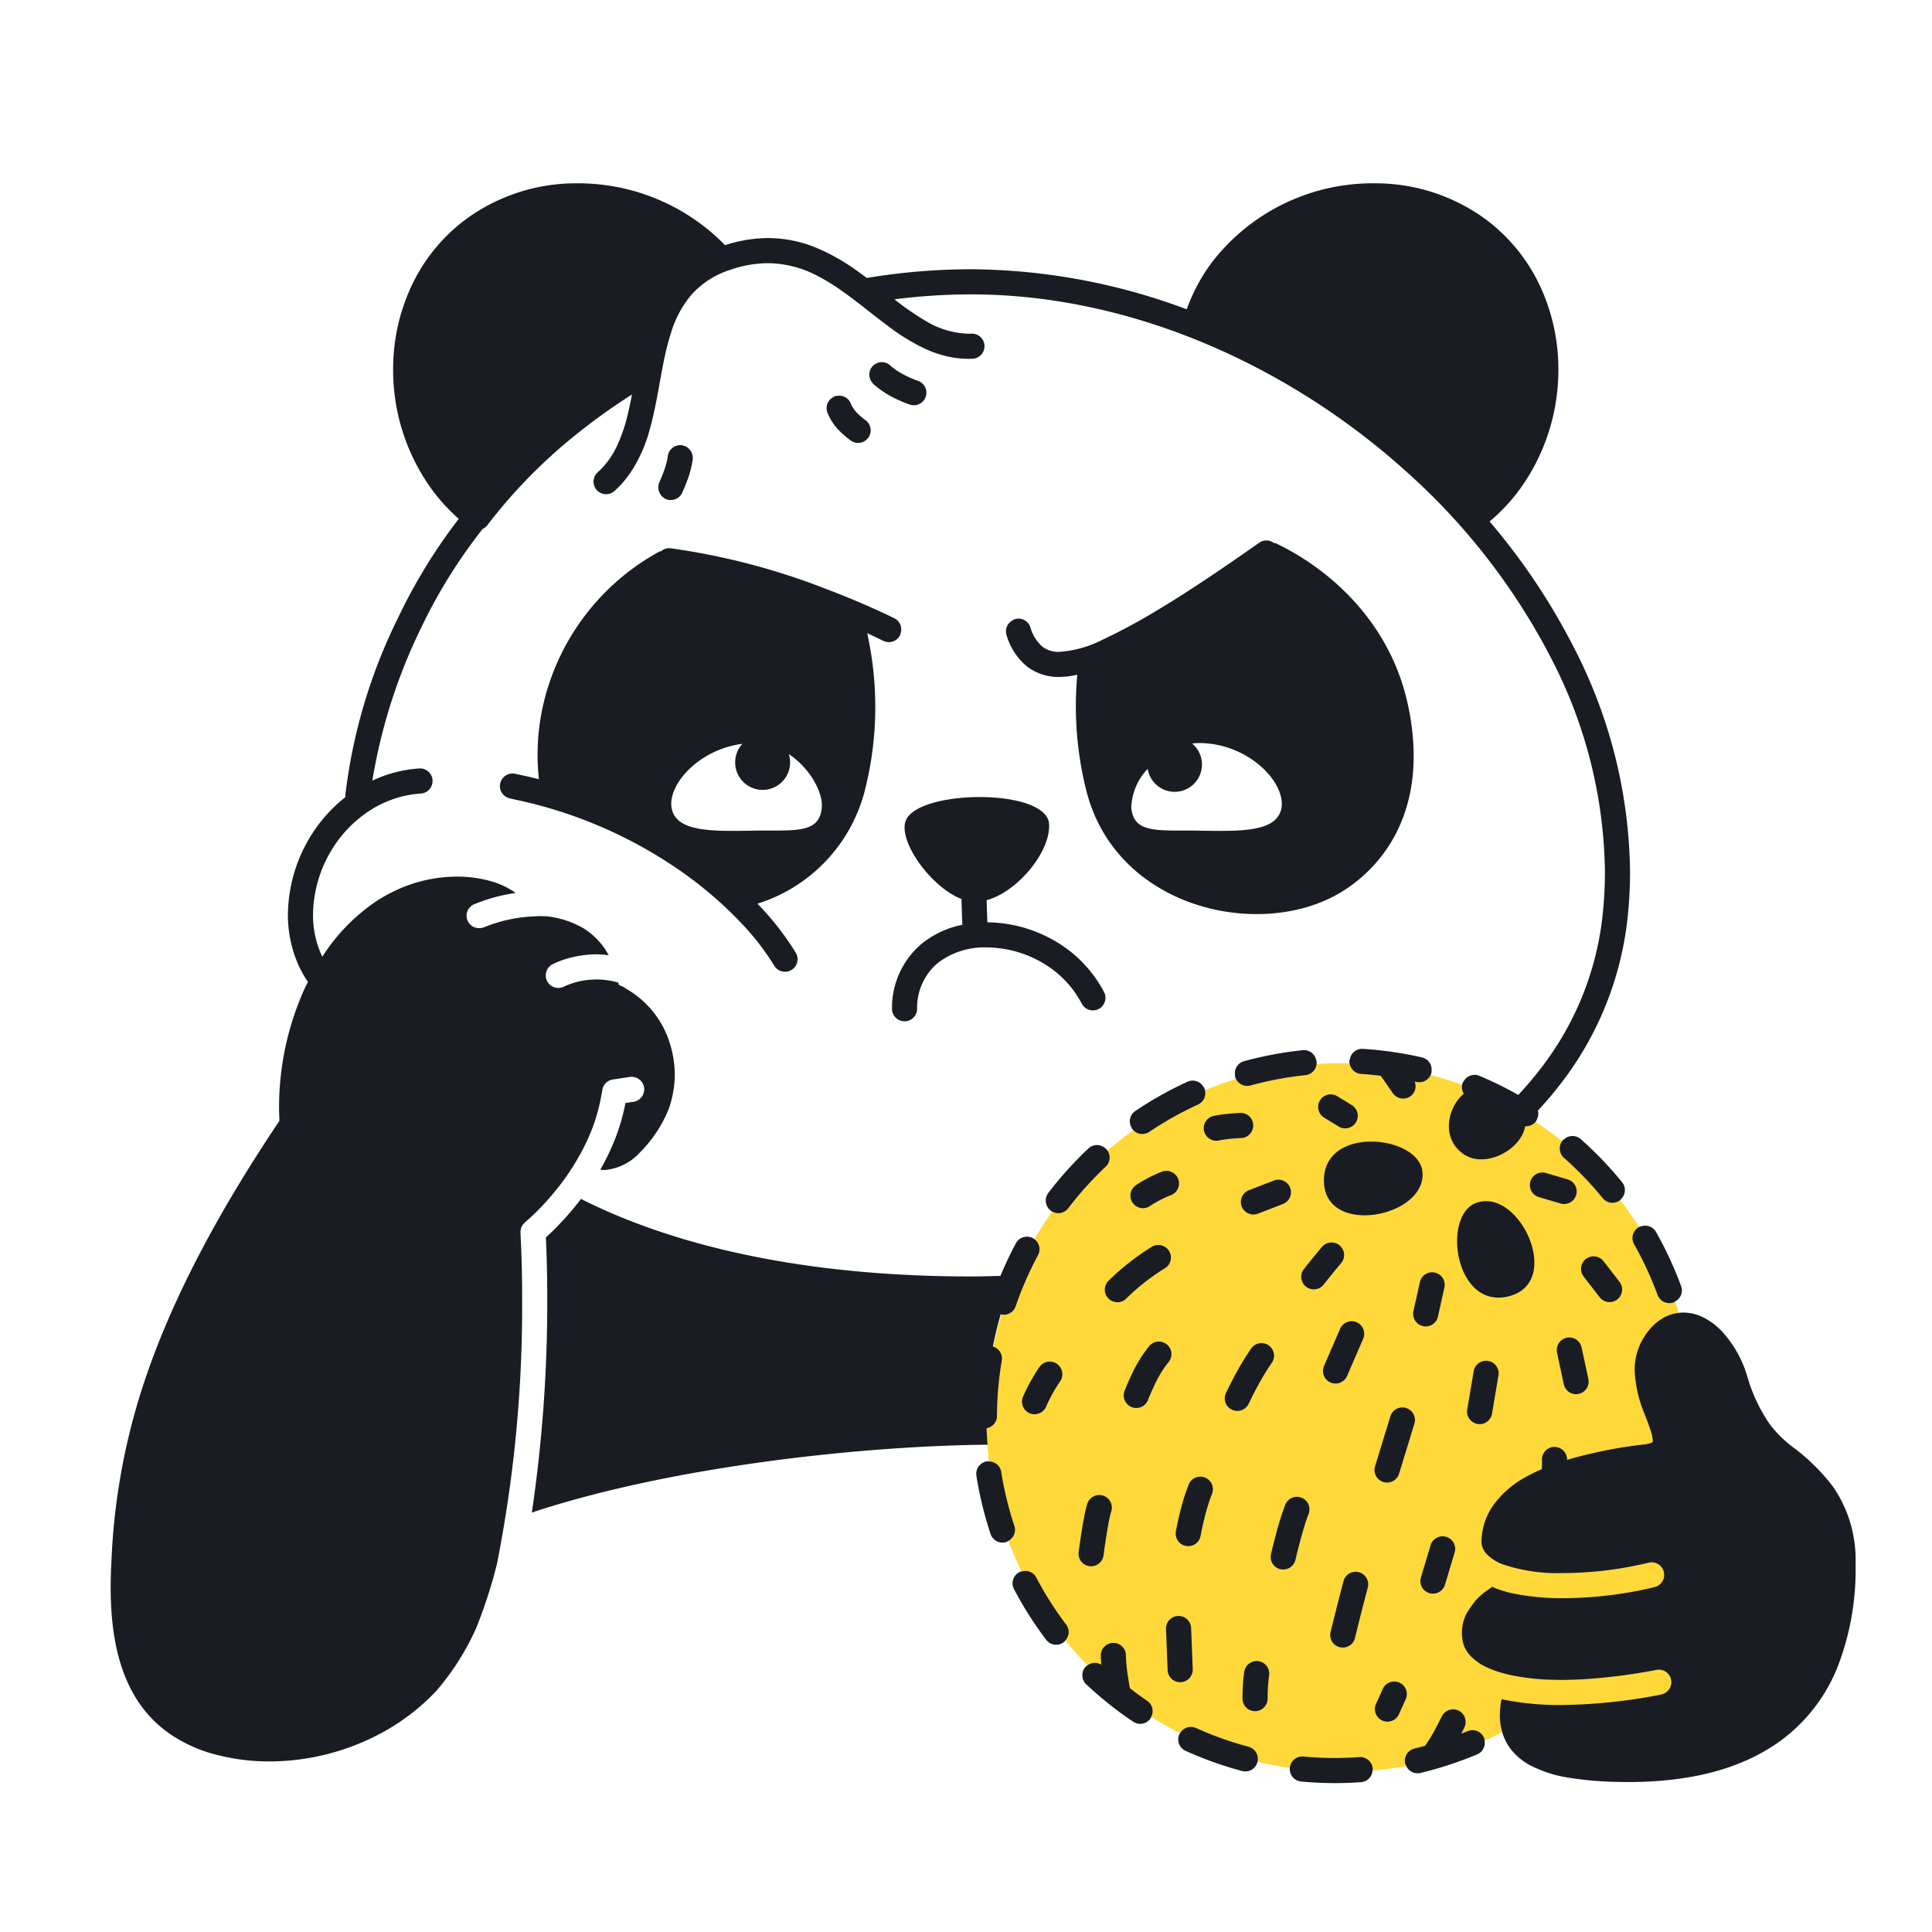 <svg xmlns="http://www.w3.org/2000/svg" width="200" height="200" fill="none"><path fill="#FFD93A" d="m172.375 172.375-.667-.292a44.978 44.978 0 0 1-7.542.458c2.971-2.708 4.58-3.949 6.542-7.5.16-.038 1.055-.502 1.208-.541a1.632 1.632 0 0 0 1.084-1.792 6.274 6.274 0 0 0-.167-1.25c2.225-4.761 2.594-9.35 2.594-14.959a36.664 36.664 0 0 0-62.674-25.609 36.672 36.672 0 0 0-7.843 39.929 36.67 36.67 0 0 0 33.852 22.579 33.99 33.99 0 0 0 20.696-6.607c.484.02 1.658.125 2.167.125a58.087 58.087 0 0 0 10.541-1.041 2.11 2.11 0 0 0 1.292-2.042c-.133-.706-.378-1.592-1.083-1.458Z"/><path fill="#191C22" d="M102.233 149.555a38.602 38.602 0 0 1-.102-1.711 1.281 1.281 0 0 0 1.074-1.247c.01-1.93.177-3.857.5-5.76a1.285 1.285 0 0 0-.921-1.444c.219-1.132.49-2.244.812-3.336a1.29 1.29 0 0 0 1.539-.821 35.89 35.89 0 0 1 2.318-5.299 1.298 1.298 0 0 0-.517-1.749c-.006-.003-.009-.009-.014-.011a1.3 1.3 0 0 0-1.76.53 38.64 38.64 0 0 0-1.599 3.375c-1.014.024-2.023.056-3.049.056-15.848.005-29.758-2.676-40.374-8.025-.05.064-.1.137-.148.2a30.762 30.762 0 0 1-1.549 1.847 27.431 27.431 0 0 1-1.934 1.939c.052 1.042.142 3.297.142 6.382.018 7.394-.515 14.78-1.595 22.095 14.443-4.782 34.193-6.901 47.177-7.021Z"/><path fill="#191C22" d="M17.23 179.239a14.85 14.85 0 0 0 5.197 2.418 21.71 21.71 0 0 0 5.476.687 24.577 24.577 0 0 0 11.918-3.128 22.337 22.337 0 0 0 5.336-4.164 26.44 26.44 0 0 0 4.154-6.55 51.855 51.855 0 0 0 2.115-6.526c.009-.039.019-.076.027-.115 1.78-9.017 2.65-18.19 2.598-27.381a128.014 128.014 0 0 0-.163-6.71 14.309 14.309 0 0 0-.009-.149c-.002-.032.005-.063.006-.095a1.295 1.295 0 0 1 .107-.521c.005-.012.014-.022.02-.034.064-.131.15-.25.255-.351.03-.034.06-.065.092-.095l.011-.009.05-.042a21.656 21.656 0 0 0 1.002-.92c.902-.885 1.74-1.831 2.512-2.83a24.562 24.562 0 0 0 2.798-4.549 18.782 18.782 0 0 0 1.492-4.631c.04-.229.093-.454.125-.687a1.298 1.298 0 0 1 1.095-1.109l1.737-.261a1.307 1.307 0 0 1 .973.235 1.293 1.293 0 0 1 .494 1.365 1.292 1.292 0 0 1-.599.802 1.293 1.293 0 0 1-.481.169l-.821.124a21.314 21.314 0 0 1-1.524 4.786 24.854 24.854 0 0 1-1.077 2.119c.144.023.29.035.435.036a5.6 5.6 0 0 0 3.643-1.798 13.53 13.53 0 0 0 3.03-4.598c.378-1.099.581-2.251.601-3.413a11.112 11.112 0 0 0-1.098-4.788 9.908 9.908 0 0 0-4.012-4.213 1.29 1.29 0 0 0-.324-.205l-.087-.031c-.088-.046-.185-.086-.275-.13-.014-.076-.032-.15-.047-.225a8.308 8.308 0 0 0-2.313-.331c-.149 0-.296.016-.445.024a7.624 7.624 0 0 0-2.884.726 1.3 1.3 0 1 1-1.143-2.336 9.89 9.89 0 0 1 2.631-.838 10.56 10.56 0 0 1 1.84-.176c.439.006.877.037 1.311.095a7.258 7.258 0 0 0-2.657-2.818 9.666 9.666 0 0 0-3.665-1.202 11.448 11.448 0 0 0-.84-.03c-.195 0-.402.022-.601.03a15.096 15.096 0 0 0-5.137 1.127c-.127.048-.26.075-.396.08a1.285 1.285 0 0 1-1.033-2.191 1.3 1.3 0 0 1 .42-.285c.06-.025.122-.04.181-.065a17.559 17.559 0 0 1 4.097-1.093 8.038 8.038 0 0 0-2.242-1.122 12.748 12.748 0 0 0-3.856-.569c-.37 0-.735.015-1.094.043-1.69.132-3.345.55-4.895 1.236-.819.36-1.607.788-2.354 1.28a19.75 19.75 0 0 0-5.574 5.737l-.007-.012a10.135 10.135 0 0 1-.951-4.373 13.174 13.174 0 0 1 3.114-8.322 12.524 12.524 0 0 1 2.3-2.115 11.093 11.093 0 0 1 5.746-2.076 1.3 1.3 0 0 0-.173-2.595 13.56 13.56 0 0 0-4.845 1.258 56.87 56.87 0 0 1 5.014-15.748 54.422 54.422 0 0 1 6.406-10.309c.185-.084.348-.21.474-.37a53.713 53.713 0 0 1 6.284-6.893c.332-.303.662-.609 1.002-.905l.071-.062a64.185 64.185 0 0 1 7.625-5.686 38.928 38.928 0 0 1-.48 2.23 15.973 15.973 0 0 1-1.152 3.264 8.44 8.44 0 0 1-1.896 2.544 1.3 1.3 0 1 0 1.739 1.932c.62-.563 1.172-1.2 1.641-1.895a14.972 14.972 0 0 0 1.957-4.346c.98-3.437 1.242-7.118 2.237-10.128a10.984 10.984 0 0 1 2.105-3.92 9.075 9.075 0 0 1 4.101-2.61c1.23-.426 2.522-.65 3.824-.662 1.85.022 3.666.503 5.284 1.399 2.464 1.283 4.737 3.318 7.158 5.115a21.602 21.602 0 0 0 3.843 2.357c.672.308 1.372.553 2.09.732a9.975 9.975 0 0 0 2.772.291 1.3 1.3 0 1 0-.096-2.598 7.542 7.542 0 0 1-.275.005 8.994 8.994 0 0 1-4.533-1.374 28.245 28.245 0 0 1-3.153-2.186 63.066 63.066 0 0 1 7.925-.512c16.451-.007 32.913 7.31 45.219 18.482a67.176 67.176 0 0 1 14.827 19.156 49.078 49.078 0 0 1 5.581 22.14c0 1.387-.069 2.777-.206 4.168a31.373 31.373 0 0 1-6.264 15.963 36.391 36.391 0 0 1-2.5 2.963 37.907 37.907 0 0 0-4.043-1.982 1.286 1.286 0 0 0-1.59.54 1.24 1.24 0 0 0-.109.162 1.276 1.276 0 0 0 .103 1.153c-1.812 1.55-2.327 4.805.098 6.33 2.193 1.378 5.826-.508 6.254-2.961a1.284 1.284 0 0 0 1.176-.591c.028-.059.051-.12.068-.183a1.27 1.27 0 0 0 .074-.846c.9-.964 1.75-1.973 2.547-3.024a33.964 33.964 0 0 0 6.773-17.267c.147-1.477.22-2.952.219-4.426a51.671 51.671 0 0 0-5.862-23.314 66.795 66.795 0 0 0-8.677-12.953 18.947 18.947 0 0 0 3.087-3.282 21.047 21.047 0 0 0 4.033-12.442 20.338 20.338 0 0 0-1.88-8.615 18.242 18.242 0 0 0-5.714-6.994 19.312 19.312 0 0 0-11.509-3.675 21.01 21.01 0 0 0-16.814 8.248 18.903 18.903 0 0 0-2.557 4.794 64.594 64.594 0 0 0-22.334-4.145 66.033 66.033 0 0 0-10.781.902 45.222 45.222 0 0 0-1.04-.76 21.115 21.115 0 0 0-4.177-2.36 13.189 13.189 0 0 0-5.017-1.01c-1.509.013-3.006.261-4.438.735a21.257 21.257 0 0 0-15.262-6.404 19.31 19.31 0 0 0-11.508 3.675 18.238 18.238 0 0 0-5.714 6.994 20.338 20.338 0 0 0-1.88 8.615 21.046 21.046 0 0 0 4.032 12.443 19.014 19.014 0 0 0 2.76 3.006 56.94 56.94 0 0 0-6.279 10.24 56.06 56.06 0 0 0-5.466 18.406c.002.054.008.108.018.161a15.047 15.047 0 0 0-2.232 2.147 15.757 15.757 0 0 0-3.725 9.996 12.73 12.73 0 0 0 1.204 5.49c.252.52.542 1.02.868 1.497-.117.238-.241.472-.352.714a29.862 29.862 0 0 0-2.637 12.316c0 .45.02.901.041 1.351-7.512 11.182-11.735 20.095-14.137 27.46a67.294 67.294 0 0 0-3.26 18.209 48.7 48.7 0 0 0-.076 2.619c.003 4.193.62 7.94 2.336 10.992a12.544 12.544 0 0 0 3.438 3.932Z"/><path fill="#191C22" d="M70.342 90.087a40.618 40.618 0 0 1 6.25 5.322 26.516 26.516 0 0 1 3.556 4.556 1.305 1.305 0 0 0 1.305.62 1.314 1.314 0 0 0 .854-.51 1.306 1.306 0 0 0 .074-1.443 29.329 29.329 0 0 0-3.969-5.084A16.58 16.58 0 0 0 89.51 81.902a35.108 35.108 0 0 0 .26-16.353 64.35 64.35 0 0 1 1.54.725l.119.06a1.3 1.3 0 0 0 1.747-.574c.025-.068.044-.137.057-.208a1.283 1.283 0 0 0-.631-1.539c-.03-.015-2.911-1.47-7.237-3.103a70.921 70.921 0 0 0-15.944-4.152 1.282 1.282 0 0 0-1.007.324l-.095-.017a24.27 24.27 0 0 0-12.09 15.907 23.229 23.229 0 0 0-.44 7.694 48.991 48.991 0 0 0-2.523-.571 1.3 1.3 0 0 0-.502 2.55c.22.044.43.101.648.148a46.796 46.796 0 0 1 16.931 7.294Zm7.592-4.098c-4.267.078-7.61.096-8.324-2.009-.809-2.383 2.497-6.374 7.243-6.979a2.844 2.844 0 1 0 4.807 1.066c2.216 1.47 3.564 4.011 3.411 5.564-.272 2.754-2.87 2.28-7.137 2.358ZM131.971 56.19l-.044.062a1.282 1.282 0 0 0-1.566-.075c-.001 0-.368.262-.991.697-1.865 1.305-6.01 4.163-9.107 6.017a62.862 62.862 0 0 1-6.115 3.328 11.656 11.656 0 0 1-4.47 1.259 2.736 2.736 0 0 1-1.758-.528 4.076 4.076 0 0 1-1.255-2.021 1.3 1.3 0 0 0-1.645-.822 1.24 1.24 0 0 0-.2.115 1.285 1.285 0 0 0-.622 1.53 6.636 6.636 0 0 0 2.13 3.254 5.346 5.346 0 0 0 3.35 1.072 9.25 9.25 0 0 0 1.842-.227 35.785 35.785 0 0 0 .95 12.052c3.103 12.102 17.758 15.397 26.067 10.627 4.189-2.404 9.62-8.308 7.214-19.558-1.762-8.242-7.71-13.902-13.78-16.781Zm.599 27.79c-.714 2.105-4.057 2.087-8.324 2.01-4.267-.078-6.866.395-7.137-2.359a6.097 6.097 0 0 1 1.701-4.043 2.825 2.825 0 0 0 5.169 1.08 2.832 2.832 0 0 0 .231-2.613 2.833 2.833 0 0 0-.802-1.087c.278-.035.558-.05.838-.047 5.314.077 9.193 4.5 8.324 7.06ZM93.782 84.91c-.874 2.087 2.549 6.913 5.75 8.156.022.934.055 1.852.09 2.67a9.71 9.71 0 0 0-4.17 1.926 8.674 8.674 0 0 0-3.113 6.729 1.297 1.297 0 0 0 1.267 1.332 1.297 1.297 0 0 0 1.333-1.267 6.05 6.05 0 0 1 2.157-4.78 7.934 7.934 0 0 1 5.035-1.6c1.959.013 3.882.523 5.59 1.481a10.592 10.592 0 0 1 4.265 4.342c.159.306.434.536.763.639a1.302 1.302 0 0 0 1.543-1.84 13.204 13.204 0 0 0-5.3-5.41 14.177 14.177 0 0 0-6.778-1.809c-.03-.714-.058-1.493-.078-2.288 3.218-.88 6.642-5.044 6.464-7.892-.233-3.724-13.478-3.582-14.817-.388ZM68.891 51.644a1.3 1.3 0 0 0 1.727-.63c.01-.02.236-.506.484-1.17l.012-.034c.292-.739.494-1.51.601-2.298a1.329 1.329 0 0 0-1.163-1.424 1.302 1.302 0 0 0-1.424 1.163c-.006.07-.023.161-.04.249a9.12 9.12 0 0 1-.422 1.435c-.106.283-.21.534-.285.711l-.09.205-.024.052-.006.014a1.343 1.343 0 0 0 .63 1.727ZM88.883 42.901a3.139 3.139 0 0 1-.785-1.072 1.282 1.282 0 0 0-1.371-.856 1.238 1.238 0 0 0-.273.033c-.12.047-.231.11-.331.19a1.284 1.284 0 0 0-.492 1.455c.319.83.83 1.572 1.493 2.165a8.77 8.77 0 0 0 1.007.83 1.3 1.3 0 0 0 1.47-2.143 6.43 6.43 0 0 1-.718-.602ZM93.939 38.976a9.37 9.37 0 0 1-.741-.397 6.08 6.08 0 0 1-1.035-.744 1.29 1.29 0 0 0-1.838 1.807c.023.035.047.07.074.103a9.985 9.985 0 0 0 2.49 1.61c.43.206.874.386 1.327.539a1.3 1.3 0 0 0 .799-2.474 9.994 9.994 0 0 1-1.076-.444ZM152.755 124.549c-3.5 1.375-2.125 11.125 3.5 9.625s.953-11.375-3.5-9.625ZM147.238 121.217c-.492-3.728-10.286-4.744-10.185 1.077.1 5.821 10.809 3.666 10.185-1.077ZM147.216 109.468a37.46 37.46 0 0 0-6.145-.89 1.289 1.289 0 0 0-1.33 1.045c-.02.057-.035.115-.046.174a1.302 1.302 0 0 0 .728 1.248c.153.074.32.118.49.129.674.041 1.348.109 2.021.189l1.254 1.803a1.294 1.294 0 0 0 1.345.527c.167-.036.325-.105.465-.202a1.279 1.279 0 0 0 .446-1.529c.062.014.125.025.187.039a1.304 1.304 0 0 0 1.559-.974c.007-.063.008-.127.005-.19a1.281 1.281 0 0 0-.979-1.369ZM134.866 108.714c-2.061.215-4.1.598-6.098 1.145a1.286 1.286 0 0 0-.924 1.404c-.001.065.004.129.013.193a1.301 1.301 0 0 0 1.597.911 35.386 35.386 0 0 1 5.682-1.067 1.3 1.3 0 0 0 1.158-1.428 1.253 1.253 0 0 0-.056-.177 1.281 1.281 0 0 0-1.372-.981ZM114.513 118.939c-.02-.02-.046-.028-.067-.047a1.29 1.29 0 0 0-1.771-.007 38.226 38.226 0 0 0-4.155 4.609 1.3 1.3 0 0 0 .236 1.813l.008.01a1.3 1.3 0 0 0 1.822-.244 35.528 35.528 0 0 1 3.872-4.296 1.3 1.3 0 0 0 .055-1.838ZM124.555 112.473a1.282 1.282 0 0 0-1.618-.496 38.233 38.233 0 0 0-5.413 3.034 1.286 1.286 0 0 0-.395 1.701c.018.034.021.071.043.104a1.296 1.296 0 0 0 1.804.352 35.516 35.516 0 0 1 5.044-2.827 1.303 1.303 0 0 0 .64-1.724 1.127 1.127 0 0 0-.105-.144ZM134.695 184.423a37.433 37.433 0 0 0 6.207.065 1.286 1.286 0 0 0 1.185-1.247c.009-.048.015-.095.018-.143a1.301 1.301 0 0 0-1.39-1.204 34.899 34.899 0 0 1-5.778-.06 1.3 1.3 0 0 0-1.416 1.174l.001.009a1.302 1.302 0 0 0 1.173 1.406ZM167.927 122.393a37.315 37.315 0 0 0-4.3-4.481 1.285 1.285 0 0 0-1.684.001 1.203 1.203 0 0 0-.151.115 1.302 1.302 0 0 0 .115 1.835 34.715 34.715 0 0 1 4.001 4.168 1.3 1.3 0 0 0 1.828.191c.048-.049.091-.101.129-.157a1.28 1.28 0 0 0 .062-1.672ZM103.644 152.361a1.278 1.278 0 0 0-1.228-1.069 1.249 1.249 0 0 0-.259-.011 1.304 1.304 0 0 0-1.061.981 1.311 1.311 0 0 0-.019.507 38.17 38.17 0 0 0 1.466 6.028c.109.327.343.598.651.753.308.154.665.18.992.072.089-.038.173-.086.251-.144a1.281 1.281 0 0 0 .574-1.499 35.648 35.648 0 0 1-1.367-5.618ZM117.312 178.232a1.296 1.296 0 0 0 1.803-.359c.029-.057.054-.117.074-.179a1.285 1.285 0 0 0-.432-1.624 33.984 33.984 0 0 1-1.788-1.306c-.057-.307-.144-.8-.224-1.348a15.294 15.294 0 0 1-.19-1.992 1.301 1.301 0 1 0-2.6 0c.001.287.02.594.046.903a1.267 1.267 0 0 0-1.377.04 1.252 1.252 0 0 0-.228.161 1.3 1.3 0 0 0 .056 1.838 37.548 37.548 0 0 0 4.86 3.866ZM108.3 169.748a1.301 1.301 0 0 0 1.821.25c.074-.067.14-.141.196-.223a1.278 1.278 0 0 0 .054-1.599 34.924 34.924 0 0 1-3.1-4.877 1.281 1.281 0 0 0-1.47-.629 1.226 1.226 0 0 0-.285.083 1.31 1.31 0 0 0-.637.765 1.304 1.304 0 0 0 .09.991 37.623 37.623 0 0 0 3.331 5.239ZM122.735 181.248a37.43 37.43 0 0 0 5.847 2.086 1.298 1.298 0 0 0 1.59-.923c.004-.013 0-.027.003-.041a1.297 1.297 0 0 0-.926-1.549 34.732 34.732 0 0 1-5.44-1.941 1.285 1.285 0 0 0-1.633.524c-.032.039-.061.08-.088.123a1.298 1.298 0 0 0 .647 1.721ZM173.261 134.822c.082-.039.161-.087.233-.143a1.283 1.283 0 0 0 .539-1.525 37.923 37.923 0 0 0-2.608-5.632 1.283 1.283 0 0 0-1.561-.558 1.108 1.108 0 0 0-.211.069 1.299 1.299 0 0 0-.49 1.772 35.266 35.266 0 0 1 2.429 5.245c.059.16.149.307.264.433.116.125.255.227.41.299a1.317 1.317 0 0 0 .995.04ZM158.425 122.304a1.298 1.298 0 0 0 .877 1.616l2.25.667a1.303 1.303 0 0 0 1.512-1.867 1.298 1.298 0 0 0-.774-.626l-2.25-.667a1.3 1.3 0 0 0-1.615.877ZM167.416 134.518a1.298 1.298 0 0 0 .233-1.823l-1.65-2.134a1.304 1.304 0 0 0-2.16.147 1.3 1.3 0 0 0 .104 1.444l1.65 2.133a1.298 1.298 0 0 0 1.823.233ZM162.182 138.485a1.325 1.325 0 0 0-.466.201 1.315 1.315 0 0 0-.54.836c-.031.168-.029.34.007.507l.7 3.267a1.295 1.295 0 0 0 .565.819 1.292 1.292 0 0 0 1.445-.022 1.302 1.302 0 0 0 .533-1.342l-.701-3.267a1.297 1.297 0 0 0-1.543-.999ZM149.712 159.095a1.302 1.302 0 0 0-1.619.871l-1 3.334a1.31 1.31 0 0 0 .423 1.381 1.304 1.304 0 0 0 1.438.137 1.302 1.302 0 0 0 .629-.771l1-3.333a1.29 1.29 0 0 0-.423-1.381 1.309 1.309 0 0 0-.448-.238ZM152.556 141.957l-.667 3.95a1.302 1.302 0 0 0 2.037 1.28 1.31 1.31 0 0 0 .527-.847l.666-3.95a1.297 1.297 0 0 0-1.064-1.504 1.321 1.321 0 0 0-.509.015 1.295 1.295 0 0 0-.99 1.056ZM137.741 168.951a1.298 1.298 0 0 0 .959 1.569 1.303 1.303 0 0 0 1.569-.959 270.78 270.78 0 0 1 1.326-5.222 1.302 1.302 0 0 0-.925-1.585 1.3 1.3 0 0 0-1.589.92c-.754 2.848-1.338 5.272-1.34 5.277ZM143.207 153.416a1.297 1.297 0 0 0 1.624-.862l1.583-5.167a1.292 1.292 0 0 0-.411-1.39 1.317 1.317 0 0 0-.448-.242 1.306 1.306 0 0 0-1.626.871l-1.584 5.167a1.298 1.298 0 0 0 .862 1.623ZM148.537 131.738a1.292 1.292 0 0 0-1.346.522c-.098.14-.168.298-.205.464l-.667 3a1.297 1.297 0 0 0 .523 1.347 1.298 1.298 0 0 0 2.015-.782l.667-3a1.3 1.3 0 0 0-.987-1.551ZM140.438 136.88a1.302 1.302 0 0 0-1.709.677l-1.667 3.85a1.3 1.3 0 1 0 2.386 1.033l1.667-3.85a1.3 1.3 0 0 0-.677-1.71ZM135.202 133.196a1.3 1.3 0 0 0 1.826-.219l.153-.194c.296-.373.978-1.226 1.649-2.019a1.29 1.29 0 0 0 .307-.949 1.286 1.286 0 0 0-.14-.489 1.286 1.286 0 0 0-.761-.644 1.29 1.29 0 0 0-.993.084 1.303 1.303 0 0 0-.397.318 90.125 90.125 0 0 0-1.863 2.287 1.29 1.29 0 0 0-.269.958 1.31 1.31 0 0 0 .488.867ZM131.344 139.282a1.292 1.292 0 0 0-.97-.224 1.306 1.306 0 0 0-.844.526 28 28 0 0 0-1.81 3.012 40.542 40.542 0 0 0-.809 1.609 1.298 1.298 0 0 0 .625 1.729 1.303 1.303 0 0 0 1.729-.626l.051-.107c.122-.254.451-.929.879-1.719.437-.823.921-1.62 1.451-2.386a1.302 1.302 0 0 0-.302-1.814ZM132.546 162.44a1.292 1.292 0 0 0 .981-.164 1.313 1.313 0 0 0 .578-.81 62.345 62.345 0 0 1 .66-2.569c.222-.791.479-1.615.697-2.158a1.31 1.31 0 0 0-.009-.997 1.299 1.299 0 0 0-1.71-.684 1.304 1.304 0 0 0-.695.716v-.001a31.194 31.194 0 0 0-1.008 3.234 68.607 68.607 0 0 0-.469 1.874 1.3 1.3 0 0 0 .975 1.559ZM131.222 175.84l.002-.23c.008-.721.057-1.441.149-2.156a1.297 1.297 0 0 0-1.594-1.464 1.307 1.307 0 0 0-.975 1.069 17.488 17.488 0 0 0-.16 1.843c-.022.536-.022.926-.022.938a1.299 1.299 0 1 0 2.6 0ZM122.222 174.139a1.3 1.3 0 0 0 1.249-1.349s-.084-2.167-.167-4.252a1.304 1.304 0 0 0-.414-.908 1.304 1.304 0 0 0-2.107.509 1.325 1.325 0 0 0-.077.503c.083 2.082.167 4.244.167 4.248a1.297 1.297 0 0 0 1.349 1.249ZM122.773 160.035a1.298 1.298 0 0 0 1.511-1.046l.021-.109c.049-.259.188-.953.391-1.766.199-.832.454-1.65.762-2.448a1.287 1.287 0 0 0 .002-1 1.295 1.295 0 0 0-1.209-.802 1.295 1.295 0 0 0-1.199.817 22.938 22.938 0 0 0-.968 3.169c-.226.951-.355 1.658-.358 1.674a1.31 1.31 0 0 0 .21.972c.097.141.221.261.365.353.143.093.304.156.472.186ZM112.784 162.128a1.301 1.301 0 0 0 1.456-1.123 70.611 70.611 0 0 1 .404-2.706c.066-.391.137-.773.206-1.097.067-.322.137-.595.18-.723a1.307 1.307 0 0 0-.069-.995 1.312 1.312 0 0 0-.754-.653 1.294 1.294 0 0 0-1.645.83c-.139.455-.25.919-.334 1.388-.303 1.566-.565 3.61-.567 3.623a1.3 1.3 0 0 0 1.123 1.456ZM120.947 141.031a1.299 1.299 0 0 0-1.961-1.706 13.939 13.939 0 0 0-1.855 3.011c-.452.946-.729 1.685-.738 1.709a1.301 1.301 0 0 0 2.434.914l.008-.024c.052-.135.324-.83.719-1.638.373-.808.841-1.569 1.393-2.266ZM131.869 122.211l-2.583 1a1.304 1.304 0 0 0-.745 1.683 1.3 1.3 0 0 0 1.684.742l2.583-1a1.315 1.315 0 0 0 .721-.687 1.303 1.303 0 0 0-.248-1.424 1.312 1.312 0 0 0-.912-.402 1.293 1.293 0 0 0-.5.088ZM114.752 134.426a1.299 1.299 0 0 0 1.838 0 22.378 22.378 0 0 1 2.714-2.28 23.299 23.299 0 0 1 1.199-.805l.065-.039.016-.01a1.297 1.297 0 0 0 .446-1.775 1.3 1.3 0 0 0-1.771-.462 25.533 25.533 0 0 0-4.507 3.533 1.288 1.288 0 0 0-.381.919 1.3 1.3 0 0 0 .381.919ZM106.565 146.289a1.3 1.3 0 0 0 1.718-.655c.4-.919.886-1.798 1.45-2.626a1.302 1.302 0 0 0-1.755-1.855 1.299 1.299 0 0 0-.367.353v-.001a18.533 18.533 0 0 0-1.7 3.066 1.298 1.298 0 0 0 .654 1.718ZM121.04 123.79l.124-.048.027-.011h.002a1.298 1.298 0 0 0 .115-2.395 1.303 1.303 0 0 0-.99-.054c-.95.362-1.855.829-2.701 1.393a1.3 1.3 0 1 0 1.442 2.163 11.536 11.536 0 0 1 1.981-1.048ZM125.638 115.518a1.3 1.3 0 0 0 .548 2.542c.479-.091.962-.155 1.448-.192a23.947 23.947 0 0 1 .863-.062 1.3 1.3 0 0 0-.132-2.597c-.011.001-.421.022-.959.069-.594.046-1.184.126-1.768.24ZM138.577 116.616a1.3 1.3 0 0 0 1.356-2.219l-1.5-.916a1.299 1.299 0 1 0-1.356 2.218l1.5.917ZM149.25 177.692l-.044.09a34.76 34.76 0 0 1-.715 1.376c-.288.54-.61 1.062-.962 1.563-.366.1-.733.2-1.102.288a1.309 1.309 0 0 0-.806.585 1.293 1.293 0 0 0-.155.983c.023.062.051.122.083.18a1.287 1.287 0 0 0 1.484.781 38.26 38.26 0 0 0 5.895-1.932 1.282 1.282 0 0 0 .756-1.403 1.222 1.222 0 0 0-.061-.299 1.293 1.293 0 0 0-1.205-.797 1.307 1.307 0 0 0-.497.102c-.216.091-.435.172-.652.259.192-.376.32-.64.324-.647a1.313 1.313 0 0 0 .058-.995 1.295 1.295 0 0 0-1.659-.799 1.307 1.307 0 0 0-.742.665ZM143.095 178.108a1.3 1.3 0 0 0 1.72-.65l.7-1.55a1.305 1.305 0 0 0-.234-1.43 1.306 1.306 0 0 0-1.842-.055 1.318 1.318 0 0 0-.294.415l-.7 1.551a1.298 1.298 0 0 0 .65 1.719ZM183.198 147.424a16.887 16.887 0 0 1-2.336-4.998 11.824 11.824 0 0 0-2.582-4.576 7.024 7.024 0 0 0-1.842-1.418 4.739 4.739 0 0 0-2.177-.558c-.126 0-.252.012-.378.024a4.195 4.195 0 0 0-1.668.515 5.5 5.5 0 0 0-1.706 1.539 6.387 6.387 0 0 0-1.29 3.917 12.978 12.978 0 0 0 1.021 4.485c.24.641.469 1.223.626 1.709.127.343.204.703.23 1.069a.484.484 0 0 1-.015.142.469.469 0 0 1-.16.09 2.821 2.821 0 0 1-.719.164 46.627 46.627 0 0 0-7.98 1.598c-.002-.04-.001-.082-.003-.122a1.307 1.307 0 0 0-.88-1.149 1.29 1.29 0 0 0-.995.066 1.301 1.301 0 0 0-.72 1.256c.004.056.007.143.007.248 0 .179-.009.409-.022.661-.561.24-1.109.508-1.642.804a10.088 10.088 0 0 0-3.383 2.935 6.71 6.71 0 0 0-1.222 3.885l.001.017c.056.442.252.854.561 1.175a4.577 4.577 0 0 0 1.701 1.056c1.987.655 4.074.955 6.164.887a38.226 38.226 0 0 0 8.873-1.078 1.304 1.304 0 0 1 1.576.94 1.3 1.3 0 0 1-.935 1.58c-.845.215-1.788.408-2.783.575a41.483 41.483 0 0 1-6.731.583 25.594 25.594 0 0 1-4.607-.387c-.301-.055-.604-.108-.893-.178a12.478 12.478 0 0 1-1.845-.615 1.264 1.264 0 0 1-.232.2l-.001.001-.041.025-.188.122a7.366 7.366 0 0 0-.67.521 7.617 7.617 0 0 0-.463.448c-.396.47-.75.972-1.059 1.502l-.015.027-.01.02a4.417 4.417 0 0 0-.428 1.897c0 .225.017.451.049.674.084.6.344 1.162.747 1.614a5.495 5.495 0 0 0 1.9 1.336c.52.232 1.057.422 1.607.569.318.087.656.165 1.009.237 1.332.259 2.685.402 4.042.429.306.008.614.016.934.016.695 0 1.422-.021 2.177-.063a58.823 58.823 0 0 0 7.677-.975 1.298 1.298 0 0 1 1.514 1.009 1.297 1.297 0 0 1-.988 1.528c-.016.004-.027.015-.043.018a56.435 56.435 0 0 1-10.337 1.083 29.386 29.386 0 0 1-6.184-.601 8.65 8.65 0 0 0-.178 1.66 6.108 6.108 0 0 0 .251 1.757c.176.617.463 1.197.848 1.71a6.309 6.309 0 0 0 2.023 1.705 13.029 13.029 0 0 0 4.13 1.313c1.685.26 3.386.4 5.092.418.329.007.659.011.988.011 6.029-.004 11.878-1.198 16.306-4.714a17.545 17.545 0 0 0 5.268-7.055 27.827 27.827 0 0 0 1.919-10.822 13.357 13.357 0 0 0-2.297-7.935 20.673 20.673 0 0 0-4.222-4.164 12.224 12.224 0 0 1-2.371-2.362Z"/></svg>